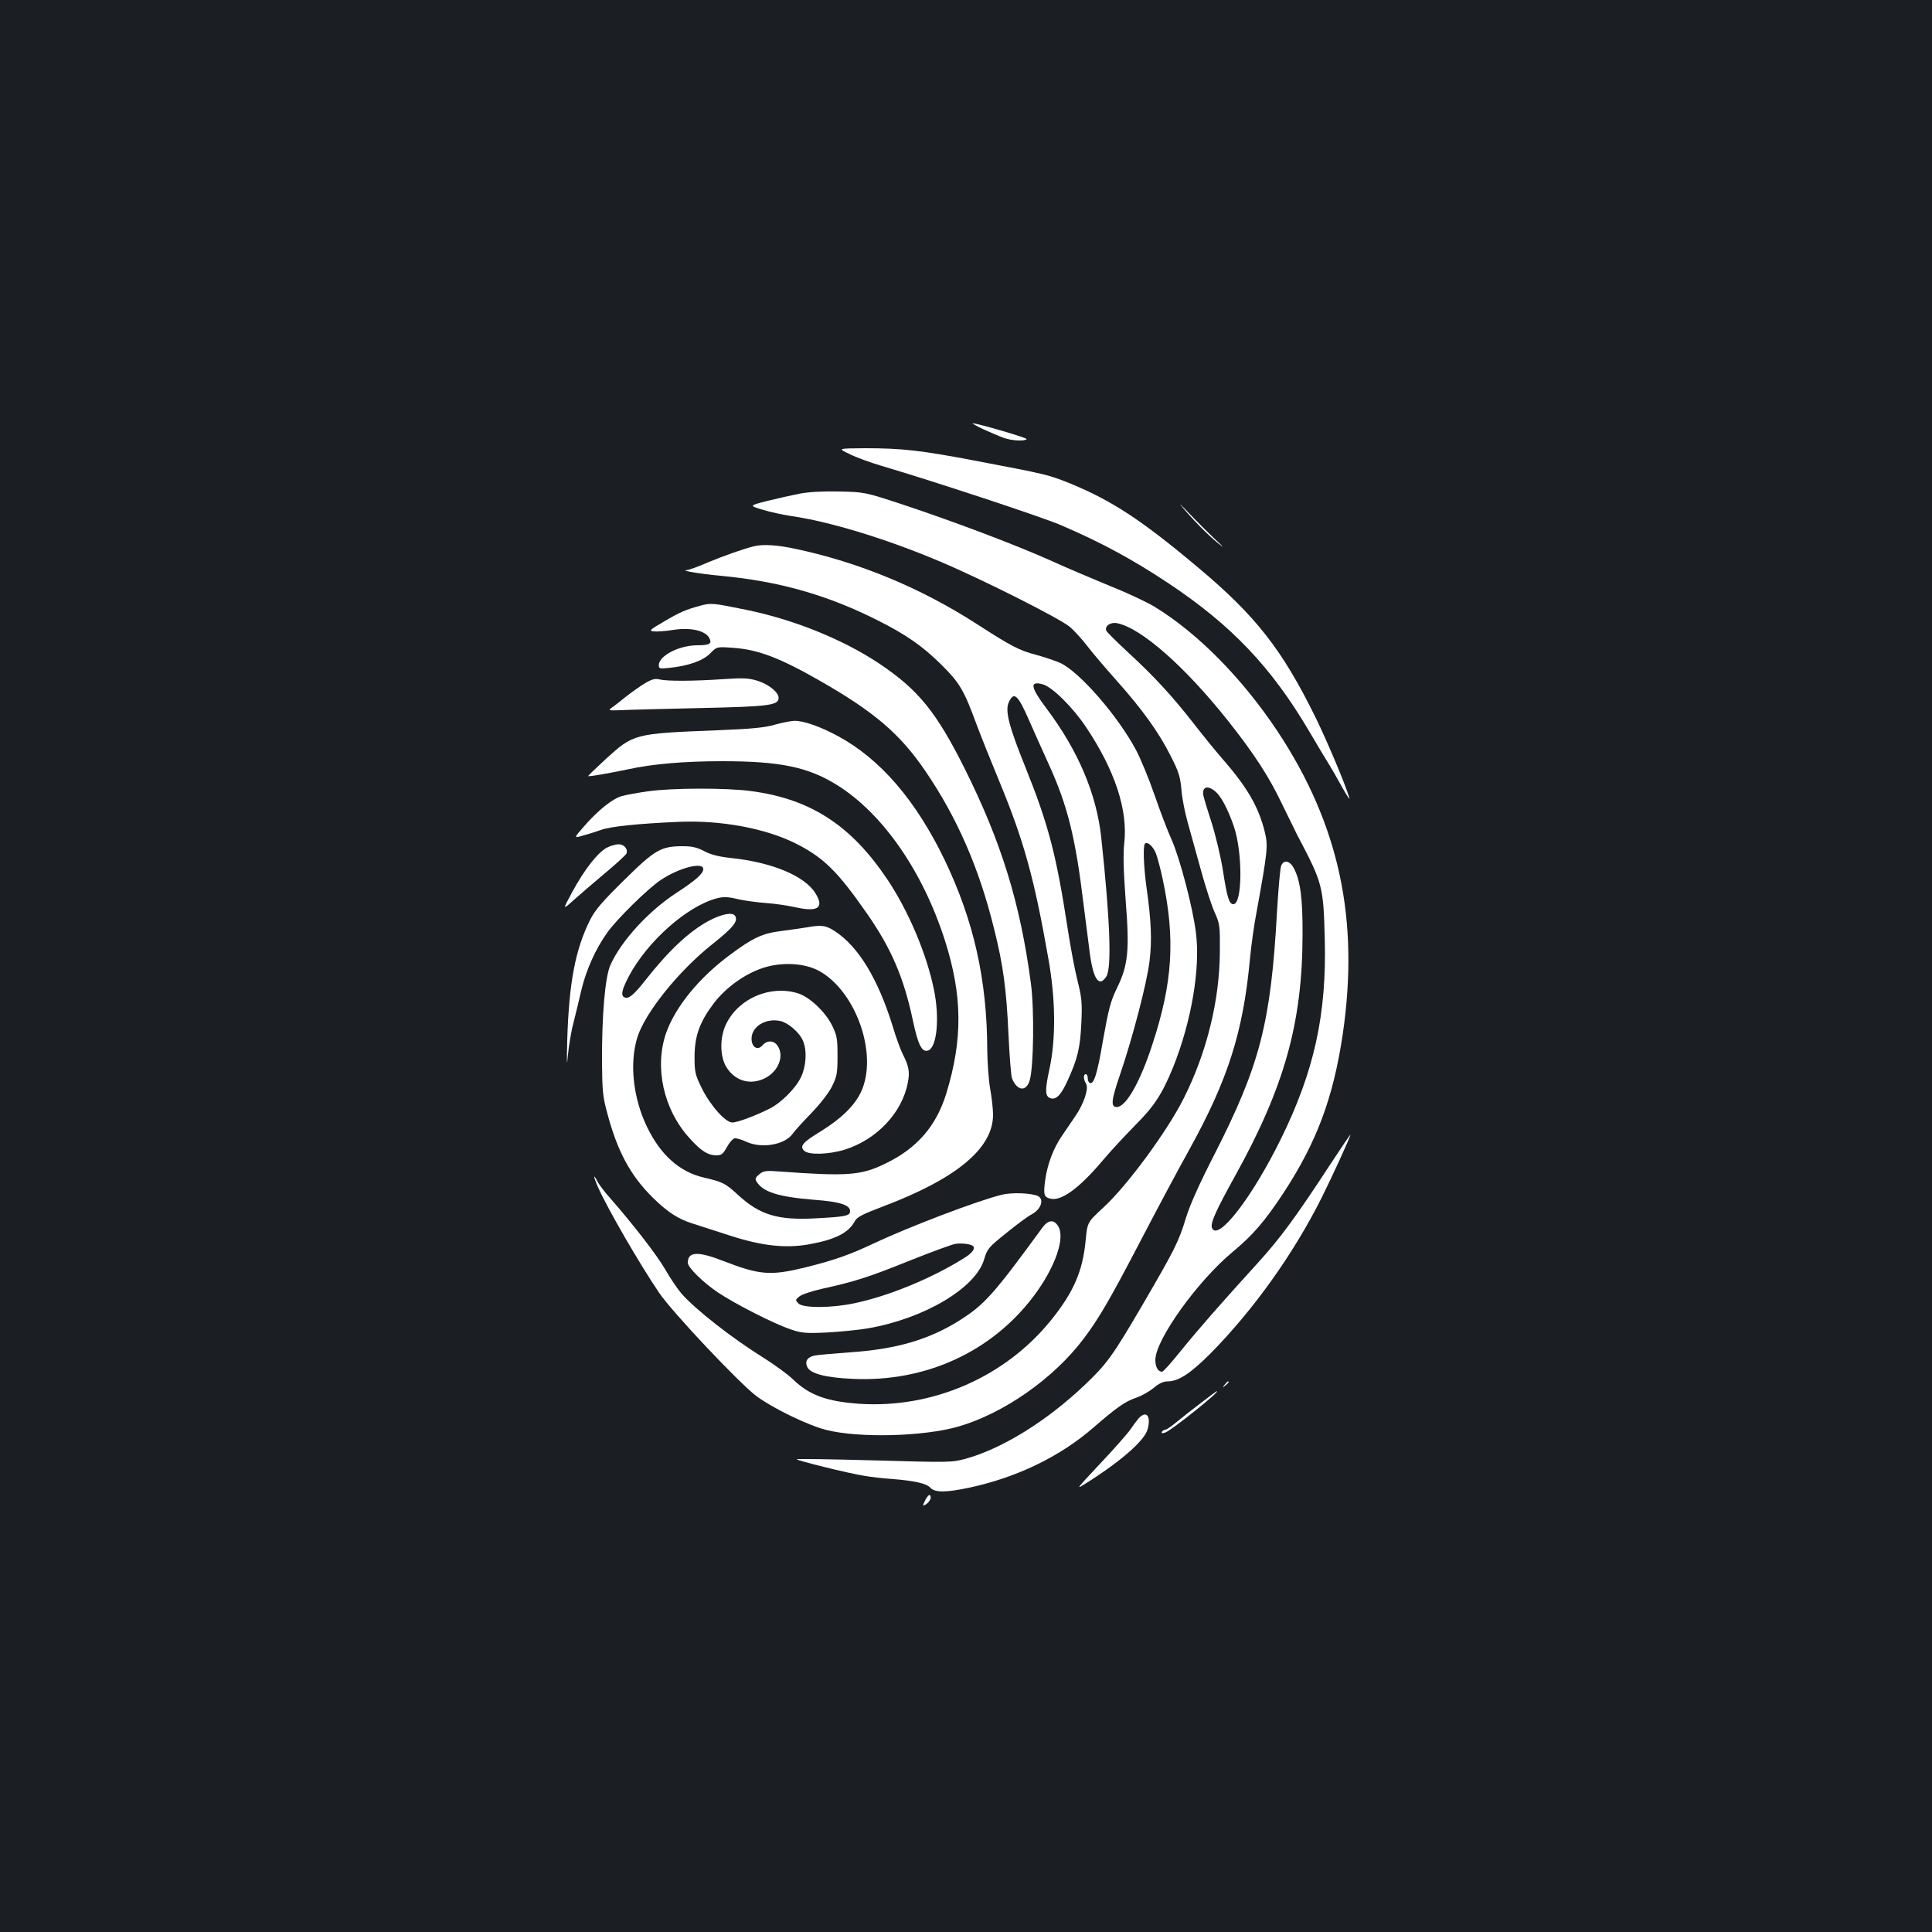 <?xml version="1.0" standalone="no"?>
<!DOCTYPE svg PUBLIC "-//W3C//DTD SVG 20010904//EN"
 "http://www.w3.org/TR/2001/REC-SVG-20010904/DTD/svg10.dtd">
<svg version="1.0" xmlns="http://www.w3.org/2000/svg"
 width="1000pt" height="1000pt" viewBox="0 0 1000 1000"
 preserveAspectRatio="xMidYMid meet">
<rect width="100%" height="100%" fill="#1b1f23"/>
<g transform="translate(0,1000) scale(0.1,-0.1)"
fill="#ffffff" stroke="none">
<path d="M5090 7778 c36 -16 82 -36 104 -44 41 -15 108 -19 120 -7 6 6 -254
82 -279 82 -5 0 19 -14 55 -31z"/>
<path d="M4397 7650 c33 -17 108 -44 165 -61 268 -79 828 -264 924 -305 209
-89 376 -179 565 -305 324 -216 530 -433 724 -762 43 -73 89 -150 103 -172 14
-22 45 -76 69 -120 25 -44 41 -69 37 -55 -17 62 -112 288 -174 415 -174 354
-311 529 -614 782 -287 241 -442 342 -653 429 -116 47 -125 49 -488 118 -287
55 -388 66 -577 66 -143 -1 -143 -1 -81 -30z"/>
<path d="M4140 7445 c-41 -8 -117 -25 -169 -38 -94 -24 -94 -24 -25 -45 38
-12 105 -26 149 -33 199 -28 499 -120 774 -237 220 -93 618 -294 669 -337 23
-20 63 -64 89 -98 26 -34 94 -114 151 -178 133 -149 220 -269 281 -391 42 -82
50 -108 56 -175 3 -43 18 -118 32 -168 14 -49 44 -160 68 -245 23 -85 55 -184
71 -220 28 -62 29 -72 28 -205 -1 -250 -67 -521 -186 -758 -86 -172 -295 -456
-419 -569 -81 -75 -81 -75 -90 -171 -15 -156 -62 -265 -177 -408 -238 -296
-613 -460 -994 -435 -168 12 -258 44 -343 126 -27 26 -94 75 -148 109 -169
105 -359 254 -431 337 -21 25 -58 80 -82 122 -42 73 -162 229 -282 366 -30 33
-60 73 -68 88 -25 48 -24 31 1 -26 48 -109 215 -398 317 -548 68 -100 412
-465 503 -534 83 -62 264 -150 360 -175 170 -43 503 -35 685 17 235 68 494
249 649 455 79 104 140 210 301 519 73 140 183 347 246 460 201 364 279 610
314 990 6 63 21 174 35 245 57 314 59 338 41 411 -33 131 -91 230 -221 379
-34 39 -100 120 -148 182 -111 142 -205 244 -339 367 -58 54 -109 104 -112
112 -9 24 23 46 58 38 125 -27 349 -224 570 -502 136 -171 215 -293 280 -430
31 -64 68 -139 82 -167 130 -246 134 -262 141 -536 10 -389 -54 -682 -227
-1034 -150 -305 -328 -535 -357 -460 -9 24 21 90 119 267 256 461 349 794 350
1248 1 185 -11 279 -43 342 -22 44 -54 51 -68 16 -5 -13 -14 -117 -21 -233
-32 -580 -88 -797 -325 -1262 -75 -146 -125 -257 -146 -325 -39 -128 -59 -166
-226 -453 -155 -265 -185 -306 -300 -415 -196 -186 -424 -327 -613 -380 -74
-20 -82 -20 -473 -9 -219 6 -400 9 -403 6 -6 -5 267 -73 351 -86 33 -6 96 -13
140 -16 117 -9 180 -23 200 -45 23 -26 81 -26 202 0 245 52 471 161 645 313
115 100 163 134 218 152 27 9 68 32 91 51 27 23 51 34 72 34 57 0 119 41 222
144 222 225 429 514 576 807 56 112 149 316 149 326 0 3 -47 -66 -104 -153
-177 -271 -261 -385 -373 -508 -193 -212 -313 -349 -401 -458 -48 -60 -91
-108 -97 -108 -21 0 -35 24 -35 61 0 104 219 409 400 559 105 87 167 159 265
308 171 262 256 490 305 819 87 594 -18 1084 -337 1567 -183 275 -413 509
-638 646 -38 23 -139 71 -225 105 -85 35 -227 95 -315 135 -186 83 -499 201
-770 291 -189 62 -191 62 -320 65 -82 2 -158 -2 -205 -11z m2152 -1543 c29
-24 65 -94 94 -178 47 -137 45 -404 -2 -404 -22 0 -32 32 -54 173 -11 71 -38
183 -59 250 -22 67 -41 131 -43 142 -6 44 24 52 64 17z"/>
<path d="M6115 7381 c56 -68 140 -153 190 -193 36 -29 31 -22 -18 23 -37 35
-98 96 -135 135 -37 39 -54 54 -37 35z"/>
<path d="M3905 7173 c-49 -11 -157 -49 -241 -84 -50 -22 -100 -40 -110 -40
-33 -2 67 -19 173 -29 304 -28 554 -99 816 -231 147 -74 232 -133 328 -228 96
-95 118 -132 183 -309 24 -64 78 -199 120 -300 125 -303 179 -496 252 -912 38
-211 40 -415 6 -573 -24 -110 -23 -141 4 -151 29 -11 56 16 89 89 53 115 66
171 72 300 5 106 2 131 -20 220 -14 55 -37 177 -51 270 -59 384 -100 539 -219
835 -86 213 -106 293 -85 336 26 56 46 39 103 -91 29 -66 75 -169 103 -230 98
-215 139 -380 181 -730 12 -93 26 -206 32 -250 18 -135 48 -177 85 -120 29 44
20 291 -26 720 -24 224 -119 449 -282 666 -85 113 -90 146 -21 127 49 -13 156
-119 224 -221 150 -224 218 -431 198 -602 -6 -58 -4 -138 7 -290 21 -263 14
-340 -45 -460 -33 -68 -43 -108 -72 -270 -30 -177 -48 -233 -70 -219 -5 3 -9
14 -9 25 0 10 -4 19 -10 19 -13 0 -13 -26 1 -48 16 -25 -11 -106 -57 -172 -19
-28 -49 -72 -68 -100 -43 -63 -74 -143 -86 -227 -10 -76 -7 -89 26 -97 56 -15
150 53 272 198 42 50 118 131 167 181 100 100 140 162 197 301 95 237 142 513
118 697 -16 130 -83 384 -125 479 -21 46 -61 151 -89 233 -29 83 -72 188 -96
233 -94 176 -290 402 -391 450 -24 11 -80 30 -124 42 -91 24 -129 44 -309 160
-290 187 -608 319 -938 389 -92 20 -166 25 -213 14z m2078 -1590 c8 -21 24
-81 35 -133 66 -309 52 -535 -53 -855 -64 -197 -137 -325 -185 -325 -32 0 -28
36 17 167 64 187 140 476 153 589 13 105 9 208 -16 383 -15 109 -18 213 -8
224 13 13 42 -13 57 -50z"/>
<path d="M3625 6865 c-77 -21 -103 -32 -190 -83 -72 -42 -77 -47 -52 -50 15
-2 59 1 98 7 91 15 169 -2 190 -41 16 -30 2 -38 -64 -38 -94 -1 -197 -55 -197
-103 0 -18 5 -19 54 -14 98 10 175 37 212 75 34 35 34 35 118 29 129 -9 240
-51 445 -168 286 -163 419 -277 550 -469 164 -240 278 -501 355 -812 49 -194
65 -317 76 -553 5 -110 13 -212 18 -226 26 -66 74 -72 92 -10 20 69 24 365 6
500 -55 416 -153 732 -342 1111 -148 296 -241 410 -444 546 -188 125 -441 227
-685 277 -175 36 -185 37 -240 22z"/>
<path d="M3341 6465 c-24 -14 -69 -46 -100 -70 -31 -25 -65 -52 -76 -59 -18
-13 -14 -14 45 -12 36 2 220 7 410 11 362 8 410 14 410 53 0 28 -49 69 -108
88 -46 14 -72 16 -175 9 -158 -11 -294 -11 -332 -2 -23 6 -40 2 -74 -18z"/>
<path d="M4010 6249 c-50 -15 -120 -22 -300 -29 -431 -17 -431 -18 -577 -151
-50 -46 -90 -85 -89 -86 3 -4 111 15 206 35 128 28 292 42 488 42 299 0 445
-30 594 -123 236 -147 443 -444 558 -802 92 -287 94 -514 8 -795 -53 -171
-153 -285 -318 -364 -124 -60 -196 -65 -540 -40 -76 6 -88 4 -110 -14 -20 -17
-23 -24 -14 -38 33 -54 113 -79 297 -94 135 -10 187 -27 187 -59 0 -24 -23
-29 -177 -37 -197 -11 -290 17 -404 122 -65 60 -78 66 -176 89 -125 29 -223
116 -293 260 -73 150 -93 330 -51 466 40 127 214 344 387 481 108 86 136 120
119 147 -12 21 -68 11 -134 -24 -102 -54 -210 -155 -330 -308 -59 -75 -86 -98
-107 -90 -22 8 -17 37 20 108 95 181 301 364 455 405 35 9 57 9 110 -4 36 -8
102 -17 146 -20 44 -3 113 -13 152 -22 117 -26 150 -3 104 72 -55 90 -225 161
-438 183 -63 7 -103 17 -137 35 -38 20 -64 26 -111 26 -113 0 -144 -17 -303
-174 -114 -112 -151 -155 -177 -206 -77 -153 -110 -326 -119 -625 -3 -119 -2
-143 3 -80 5 50 17 126 29 170 11 44 30 121 41 170 25 104 73 213 135 299 48
68 208 225 273 269 95 65 223 98 223 59 0 -24 -37 -57 -141 -125 -145 -95
-285 -249 -340 -373 -27 -62 -44 -256 -43 -499 1 -149 4 -182 27 -266 52 -197
120 -324 236 -438 76 -75 132 -111 206 -134 28 -9 115 -37 195 -63 166 -53
284 -66 405 -45 137 24 208 60 240 121 10 20 41 36 142 74 384 145 573 302
573 476 0 30 -7 91 -15 135 -8 44 -14 134 -15 200 -1 365 -70 670 -221 985
-149 308 -333 522 -552 640 -92 50 -179 80 -226 79 -20 -1 -65 -10 -101 -20z"/>
<path d="M3353 5904 c-51 -7 -110 -18 -133 -24 -48 -13 -123 -72 -197 -157
-54 -62 -54 -62 -6 -48 26 7 68 20 93 29 47 18 192 33 400 42 216 10 447 -32
605 -110 146 -73 218 -143 370 -361 128 -183 193 -334 240 -557 27 -127 47
-167 80 -155 45 18 59 169 29 315 -37 182 -130 403 -239 567 -188 282 -398
419 -705 460 -130 18 -413 17 -537 -1z"/>
<path d="M3140 5612 c-47 -26 -114 -111 -177 -227 -52 -96 -52 -96 5 -45 31
28 105 91 164 141 59 49 109 95 111 102 8 23 -13 47 -41 47 -15 0 -43 -8 -62
-18z"/>
<path d="M4170 5199 c-25 -4 -82 -12 -127 -18 -97 -12 -146 -35 -263 -122
-160 -118 -283 -268 -332 -405 -62 -178 -14 -397 121 -545 59 -66 95 -89 140
-89 24 0 34 7 53 42 13 24 31 44 40 46 9 2 38 -7 64 -19 79 -35 197 -14 237
43 9 13 52 61 96 106 48 50 92 107 108 140 25 51 28 68 28 157 0 89 -3 106
-28 157 -35 71 -118 149 -178 167 -141 43 -303 -25 -369 -156 -36 -71 -35
-174 2 -230 46 -70 124 -91 199 -53 69 36 100 116 63 168 -19 28 -54 28 -77 2
-25 -30 -57 -11 -57 34 0 63 74 108 150 91 40 -9 99 -60 116 -102 22 -50 17
-131 -10 -188 -26 -56 -102 -133 -162 -163 -71 -36 -167 -72 -193 -72 -36 0
-113 86 -159 178 -34 70 -37 83 -37 161 0 108 26 180 98 276 63 83 162 155
259 186 97 31 212 24 287 -16 193 -106 308 -436 217 -628 -34 -71 -101 -136
-205 -201 -97 -59 -113 -78 -89 -102 23 -23 126 -20 209 5 167 52 299 192 328
348 11 55 5 86 -27 148 -11 22 -35 87 -52 145 -76 244 -176 409 -297 489 -48
32 -71 35 -153 20z"/>
<path d="M5185 3816 c-129 -32 -483 -167 -665 -253 -122 -58 -206 -87 -355
-124 -178 -43 -233 -39 -426 36 -129 50 -179 46 -179 -11 0 -24 79 -102 155
-153 91 -61 290 -162 375 -191 58 -20 78 -22 190 -17 69 4 165 13 215 22 291
51 556 209 599 357 16 54 22 62 116 137 54 44 112 87 129 95 49 26 67 77 34
95 -32 16 -136 20 -188 7z m-152 -263 c19 -11 3 -36 -40 -63 -166 -105 -396
-200 -573 -236 -118 -25 -263 -25 -287 -1 -17 18 -17 19 5 37 12 10 66 28 120
40 165 36 240 60 453 146 113 45 219 84 235 86 28 4 71 0 87 -9z"/>
<path d="M5397 3648 c-255 -349 -301 -401 -433 -484 -158 -99 -328 -148 -569
-164 -82 -6 -162 -13 -177 -16 -39 -8 -53 -29 -40 -59 16 -35 95 -56 238 -62
375 -17 717 140 934 428 112 149 166 304 126 364 -22 34 -50 31 -79 -7z"/>
<path d="M6339 2833 c-13 -16 -12 -17 4 -4 16 13 21 21 13 21 -2 0 -10 -8 -17
-17z"/>
<path d="M6214 2737 c-45 -34 -102 -79 -126 -99 -25 -21 -50 -38 -56 -38 -6 0
-14 -5 -18 -11 -4 -8 1 -9 17 -4 31 10 292 219 267 214 -2 0 -40 -28 -84 -62z"/>
<path d="M5893 2658 c-11 -13 -30 -39 -43 -58 -13 -19 -82 -98 -154 -174 -130
-139 -131 -139 -71 -101 180 114 300 220 315 277 19 70 -7 100 -47 56z"/>
<path d="M4789 2235 c-15 -31 -15 -32 3 -22 21 14 32 37 21 48 -4 4 -15 -8
-24 -26z"/>
</g>
</svg>
